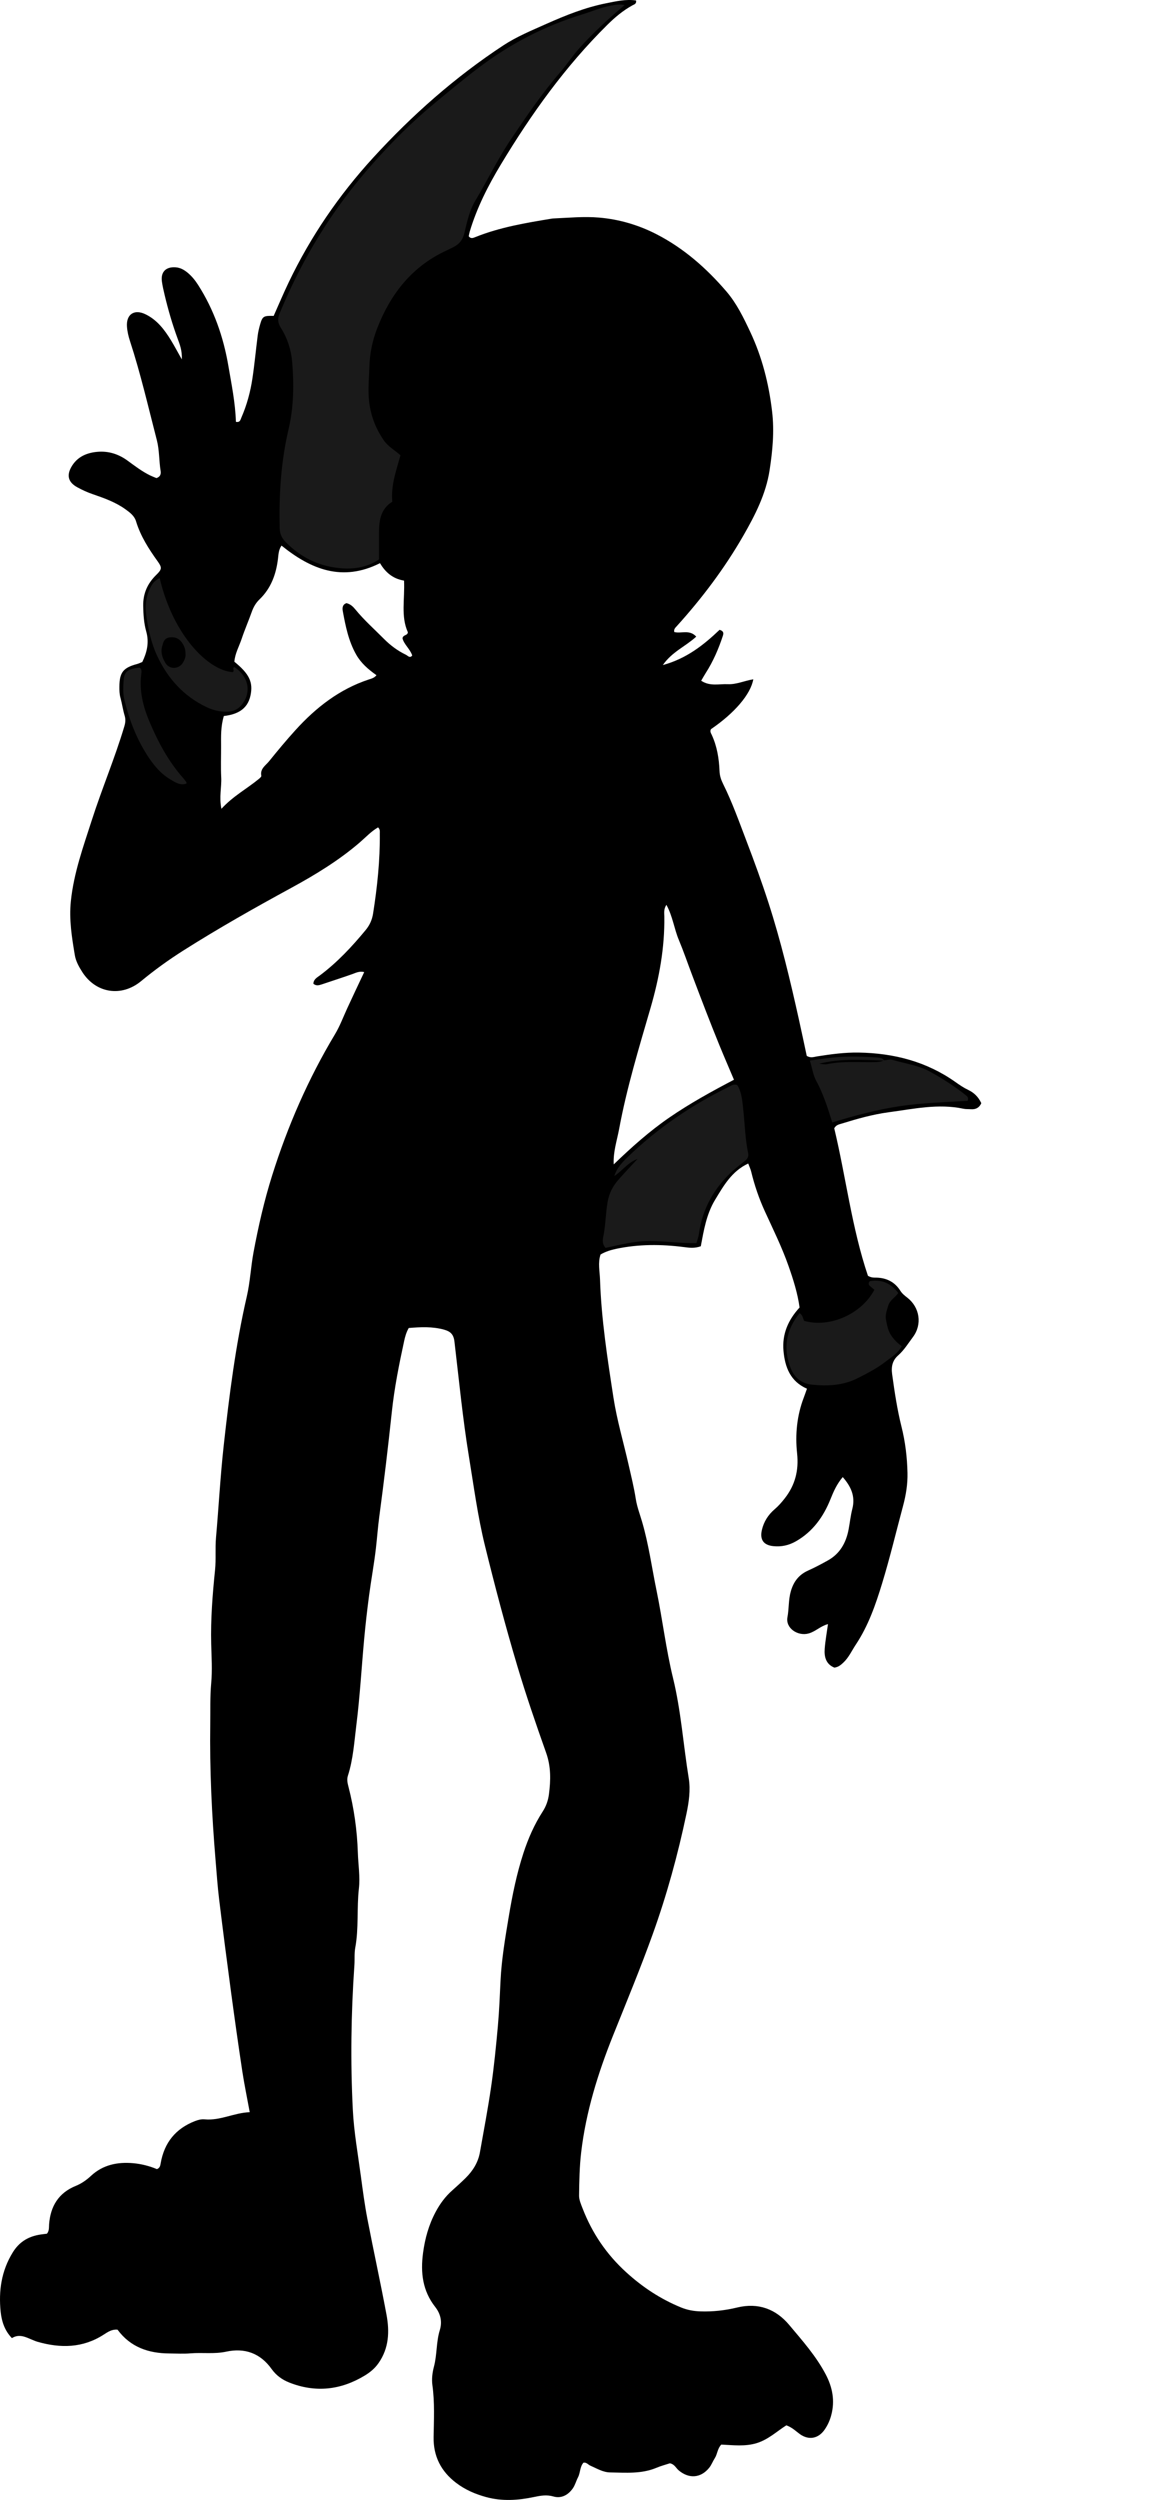 <?xml version="1.0" encoding="utf-8"?>
<!-- Generator: Adobe Illustrator 24.0.2, SVG Export Plug-In . SVG Version: 6.00 Build 0)  -->
<svg version="1.1" id="Layer_1" xmlns="http://www.w3.org/2000/svg" xmlns:xlink="http://www.w3.org/1999/xlink" x="0px" y="0px"
	 width="928.69" height="2013.73" viewBox="0 0 928.69 2013.73" style="enable-background:new 0 0 928.69 2013.73;" xml:space="preserve">
<style type="text/css">
	.st0{fill:#1A1A1A;}
</style>
<g>
	<path d="M329.51,1069.71c-2.04,3.6-2.97,7.1-3.74,10.66c-4.08,18.82-7.85,37.68-9.89,56.88c-2.97,28.05-6.32,56.07-10.07,84.02
		c-1.15,8.58-1.76,17.17-2.75,25.74c-1.47,12.76-3.83,25.41-5.52,38.15c-1.53,11.51-2.85,23.06-3.92,34.62
		c-2.14,23.13-3.42,46.37-6.3,69.41c-1.72,13.77-2.56,27.8-6.86,41.19c-0.96,2.97-0.32,5.85,0.45,8.82
		c4.5,17.43,6.99,35.09,7.57,53.17c0.31,9.6,1.93,19.33,0.85,28.84c-1.8,15.88-0.02,31.92-2.94,47.72
		c-0.84,4.53-0.36,9.3-0.68,13.94c-2.7,38.89-3.25,77.84-1.27,116.75c0.91,17.84,4.11,35.57,6.48,53.32
		c1.54,11.52,3.08,23.05,5.27,34.45c4.95,25.74,10.6,51.34,15.39,77.11c2.53,13.59,2.03,26.98-6.47,39.08
		c-3.01,4.28-6.81,7.37-11.01,9.92c-19.39,11.76-39.82,14.03-61.07,5.59c-5.61-2.23-10.44-5.74-14.05-10.8
		c-9.09-12.75-21.65-17.25-36.65-14c-9.62,2.08-19.23,0.55-28.81,1.36c-5.63,0.48-11.32,0.11-16.99,0.08
		c-16.81-0.09-31.4-5.07-41.76-19.14c-4.42-0.51-7.82,1.8-11.06,3.9c-16.95,10.98-34.98,11.16-53.64,5.79
		c-1.28-0.37-2.51-0.89-3.74-1.41c-5.45-2.29-10.81-5.2-16.73-1.49c-6.02-6.24-8.28-13.74-9.06-21.19
		c-1.74-16.83,0.55-32.99,9.77-47.89c4.99-8.06,11.77-12.36,20.67-14.08c2.26-0.44,4.57-0.64,6.86-0.95
		c1.93-2.33,1.55-5.05,1.74-7.63c1.09-14.5,7.67-25.26,21.44-30.86c4.72-1.92,8.63-4.67,12.37-8.14
		c9.62-8.93,21.43-11.31,34.16-10.15c6.65,0.61,13.05,2.3,18.97,4.77c2.52-1.03,2.7-2.95,3.06-5c2.9-16.37,12.03-27.67,27.62-33.71
		c2.55-0.99,5.13-1.65,7.79-1.4c12.6,1.18,23.73-5.3,36.33-5.77c-2.15-11.73-4.39-22.4-6.02-33.16c-3.23-21.33-6.23-42.7-9.11-64.08
		c-3.32-24.67-6.51-49.36-9.52-74.07c-1.28-10.54-2.02-21.15-2.9-31.74c-3.03-36.47-4.79-73-4.27-109.61
		c0.16-10.96-0.23-22.06,0.76-32.85c0.98-10.68,0.26-21.09,0-31.63c-0.5-19.97,1.08-39.82,3.11-59.68
		c0.88-8.58-0.01-17.28,0.76-25.94c2.19-24.8,3.5-49.69,6.24-74.42c4.46-40.26,9.49-80.45,18.62-120.02
		c2.68-11.61,3.2-23.69,5.39-35.43c3.9-20.9,8.61-41.6,15.02-61.95c12.55-39.87,29.12-77.86,50.64-113.68
		c3.96-6.59,6.61-13.78,9.8-20.73c4.42-9.65,9.01-19.22,13.78-29.37c-3.97-0.98-6.81,0.65-9.83,1.71
		c-8.16,2.86-16.38,5.52-24.58,8.27c-2.25,0.75-4.45,1.26-6.57-0.59c0.12-3.61,2.99-5.02,5.3-6.75
		c13.95-10.44,25.73-23.07,36.79-36.43c3.24-3.91,5.21-8.16,6.03-13.34c3.37-21.38,5.65-42.81,5.42-64.48
		c-0.02-1.58,0.36-3.3-1.41-4.95c-5.63,3.25-10.06,8.12-15,12.36c-16.78,14.38-35.6,25.82-54.86,36.32
		c-29.53,16.08-58.78,32.57-87.19,50.57c-11.83,7.5-23.14,15.66-33.94,24.58c-15.82,13.08-36.44,9.85-47.44-7.29
		c-2.72-4.24-5.22-8.77-6.02-13.6c-2.38-14.35-4.74-28.54-3.2-43.46c2.36-22.81,10.02-43.92,16.93-65.41
		c8.14-25.33,18.55-49.86,26.16-75.37c0.9-3,1.2-5.62,0.28-8.69c-1.43-4.76-2.1-9.75-3.42-14.56c-0.81-2.97-0.85-5.92-0.82-8.91
		c0.09-11.39,3.07-15.14,14.24-18.13c1.28-0.34,2.49-0.95,4.23-1.63c3.67-7.61,5.7-15.6,3.18-24.5c-1.9-6.73-2.33-13.7-2.45-20.75
		c-0.17-10.02,3.51-18.07,10.53-24.91c4.57-4.45,4.78-5.83,1.13-10.9c-7.21-10.03-13.83-20.32-17.46-32.31
		c-1.3-4.3-4.86-7-8.44-9.58c-7.96-5.73-17.05-8.99-26.17-12.12c-4.45-1.52-8.67-3.43-12.75-5.67c-7.27-3.99-8.77-9.47-4.68-16.53
		c4.59-7.93,12.08-11.19,20.69-12c8.94-0.84,17.08,1.68,24.39,6.98c5.92,4.3,11.73,8.8,18.36,12.02c1.78,0.86,3.64,1.55,5.07,2.15
		c3.32-1.12,3.74-3.49,3.36-5.84c-1.34-8.18-0.93-16.55-3.03-24.67c-6.91-26.71-13.08-53.61-21.66-79.87
		c-1.23-3.76-2.17-7.73-2.44-11.67c-0.69-9.86,5.86-14.22,14.71-10.02c9.44,4.48,15.47,12.41,20.74,21
		c2.74,4.47,5.19,9.12,8.79,15.48c0.28-7.29-1.64-12.03-3.35-16.66c-4.27-11.57-7.69-23.37-10.54-35.35
		c-0.85-3.55-1.67-7.13-2.18-10.74c-1.07-7.7,3.19-12,11.01-11.46c3.86,0.26,7,2.08,9.83,4.44c3.35,2.78,6.05,6.16,8.4,9.84
		c12.74,19.93,20.34,41.79,24.32,64.97c2.58,15.04,5.64,30.02,6.1,45.21c3.34,0.76,3.66-1.69,4.39-3.36
		c4.41-10.11,7.29-20.71,8.92-31.58c1.73-11.48,2.79-23.06,4.26-34.59c0.38-2.95,1.08-5.89,1.9-8.76c1.93-6.74,2.8-7.25,10.97-7.02
		c4-8.96,7.85-18.13,12.15-27.1c17.67-36.88,40.5-70.25,68.13-100.42c31.38-34.27,65.94-64.81,104.8-90.35
		c10.88-7.15,22.95-12.1,34.8-17.38c15.5-6.91,31.28-13.22,48-16.55c7.96-1.59,16.03-3.51,24.26-2.28c0.48,2.76-1.48,3.14-2.82,3.87
		c-7.63,4.17-14.1,9.6-20.34,15.77c-33.87,33.47-61.32,71.8-85.77,112.38c-10.3,17.09-19.4,34.89-25.15,54.16
		c-0.38,1.26-0.57,2.58-0.82,3.73c1.75,2.35,3.74,1.32,5.5,0.62c19.91-7.98,40.9-11.43,61.9-14.89c0.33-0.05,0.66-0.05,1-0.07
		c12.21-0.53,24.42-1.74,36.66-0.7c16.45,1.4,32.04,6.04,46.62,13.56c21.87,11.3,40.04,27.3,56.02,45.91
		c8.35,9.73,13.86,21.17,19.23,32.56c9.56,20.29,15,41.72,17.64,64.11c1.9,16.12,0.39,31.83-2.04,47.54
		c-2.95,19.05-11.68,36.05-21.13,52.51c-15.13,26.34-33.37,50.49-53.75,73.01c-1.09,1.2-2.45,2.33-1.94,4.64
		c5.45,1.49,12.32-2.31,17.71,3.71c-8.58,7.88-19.48,12.16-26.94,22.91c19.28-5.26,33.11-16.37,45.76-28.41
		c3.31,1.03,3.36,2.67,2.62,4.92c-3.45,10.47-7.79,20.52-13.75,29.82c-1.24,1.93-2.34,3.95-3.7,6.27c7.03,4.74,14.48,2.47,21.49,2.8
		c6.92,0.32,13.45-2.82,20.52-3.94c-2.14,12.15-15.24,27.3-34.07,40.13c-1.14,1.75-0.05,3.26,0.6,4.68
		c4.25,9.23,5.85,19.04,6.24,29.05c0.15,3.8,1.2,7.01,2.87,10.38c7.42,14.91,12.98,30.62,18.91,46.14
		c6.29,16.47,12.33,33.05,17.75,49.82c9.93,30.71,17.41,62.09,24.41,93.57c2.22,9.98,4.32,19.99,6.37,29.54
		c3.12,2.01,5.76,0.85,8.3,0.45c11.16-1.76,22.35-3.28,33.68-3.09c28.23,0.47,54.56,7.21,77.91,23.75c3.25,2.3,6.6,4.58,10.18,6.28
		c4.74,2.26,8.21,5.53,10.66,10.73c-1.52,3.49-4.29,5.19-8.42,4.88c-1.99-0.15-4.04,0.02-5.97-0.39
		c-20.35-4.33-40.33,0.17-60.31,2.84c-12.82,1.72-25.36,5.25-37.76,9.1c-2.25,0.7-4.56,1.04-6.1,3.79
		c9.47,39.54,14.22,80.56,27.17,118.83c2.85,1.68,4.89,1.43,6.87,1.48c8.23,0.21,14.78,3.53,19.23,10.55
		c1.46,2.31,3.45,3.9,5.59,5.55c10.09,7.82,12.28,21.57,4.51,31.87c-3.75,4.98-7.01,10.41-11.84,14.67
		c-4.37,3.86-5.76,8.66-4.86,15.13c1.96,14.17,4.07,28.39,7.52,42.15c3.11,12.42,4.57,24.66,4.86,37.31
		c0.21,9.11-1.22,17.86-3.55,26.57c-5.59,20.83-10.59,41.85-16.89,62.46c-5.23,17.12-11.1,34.13-21.19,49.3
		c-3.3,4.96-5.69,10.47-10.18,14.64c-2,1.86-3.95,3.53-7.13,3.94c-6.78-2.74-8.31-8.66-7.79-15.27c0.51-6.54,1.71-13.02,2.64-19.78
		c-5.97,1.53-9.95,5.92-15.46,7.5c-8.81,2.53-18.9-4.18-17.22-13.08c1.3-6.88,0.75-13.86,2.67-20.68
		c2.24-7.97,6.52-13.54,14.07-16.92c5.45-2.44,10.76-5.26,15.97-8.18c9.7-5.44,14.56-14.25,16.58-24.85
		c1.05-5.53,1.61-11.17,3.01-16.61c2.62-10.18-1.13-18.07-7.72-25.62c-4.75,5.59-7.36,11.5-9.85,17.72
		c-5.68,14.16-14.22,26.24-27.93,34.04c-5.74,3.26-11.71,4.55-18.19,3.88c-7.85-0.81-11-5.17-9.23-12.97
		c1.53-6.71,5.12-12.32,10.27-16.72c3.09-2.63,5.69-5.62,8.14-8.75c8.38-10.67,11.46-22.48,9.99-36.27
		c-1.63-15.25-0.16-30.56,5.46-45.15c0.83-2.16,1.56-4.36,2.49-6.95c-13.4-5.86-17.76-17.35-18.92-30.53
		c-1.19-13.38,3.67-24.79,12.97-34.89c-1.56-11.46-5.07-22.53-8.92-33.48c-5.29-15.08-12.39-29.4-19.03-43.91
		c-4.74-10.34-8.37-20.99-11.05-32.01c-0.53-2.18-1.54-4.25-2.4-6.58c-13.28,6.18-19.84,17.91-26.7,29.21
		c-6.97,11.48-9.15,24.71-11.53,37.43c-5.16,1.86-9.34,1.21-13.64,0.66c-18.26-2.35-36.5-2.4-54.6,1.42
		c-4.2,0.89-8.37,2.14-12.55,4.53c-2.3,6.6-0.66,13.62-0.44,20.43c1.07,31.92,5.98,63.46,10.83,94.94
		c2.78,18.01,8.01,35.63,12.06,53.44c2.14,9.39,4.46,18.73,5.96,28.28c0.97,6.19,3.28,12.18,5.05,18.24
		c5.34,18.2,7.86,37,11.68,55.52c4.82,23.4,7.62,47.25,13.28,70.43c6.49,26.6,8.26,53.79,12.65,80.63
		c1.56,9.54,0.12,19.28-1.87,28.75c-6.92,32.89-15.79,65.22-27.17,96.87c-9.9,27.55-21.14,54.57-32.02,81.73
		c-12.15,30.35-21.81,61.39-25.65,93.95c-1.36,11.52-1.55,23.2-1.7,34.82c-0.05,3.5,1.57,7.13,2.89,10.53
		c7.69,19.81,19.15,36.76,35.08,51.27c13.3,12.12,27.75,21.6,44.23,28.36c5,2.05,10.07,2.98,15.51,3.17
		c10.07,0.36,20.06-0.78,29.66-3.1c17.29-4.19,31.37,1.33,42.01,14c10.59,12.61,21.69,25.09,29.46,39.86
		c5.44,10.34,7.55,21.17,4.47,32.79c-1.13,4.28-2.89,8.17-5.37,11.73c-5.06,7.28-12.79,8.68-19.91,3.6c-3.24-2.31-6-5.29-10.94-7.11
		c-7.44,4.71-14.58,11.5-23.87,14.35c-9.4,2.88-19.09,1.62-28.57,1.17c-3.17,3.29-3.09,7.66-5.24,10.96
		c-1.62,2.5-2.65,5.44-4.5,7.72c-6.68,8.25-16.11,9.13-24.49,2.19c-2.26-1.87-3.41-5.05-7.21-5.8c-3.29,1.09-7.14,2.08-10.76,3.6
		c-12.12,5.11-24.86,3.95-37.46,3.76c-5.75-0.09-10.75-3.22-15.92-5.46c-1.76-0.76-2.95-2.76-5.48-2.42
		c-3,3.25-2.47,8.03-4.45,11.84c-1.53,2.94-2.35,6.32-4.24,8.98c-3.74,5.27-9.22,8.28-15.58,6.44c-5.5-1.59-10.51-0.66-15.68,0.43
		c-12.85,2.72-25.7,3.55-38.53,0.06c-8.72-2.38-16.89-5.88-24.18-11.42c-12.26-9.31-18.45-21.52-18.2-36.9
		c0.23-13.96,0.95-27.89-0.97-41.84c-0.66-4.8-0.05-10.07,1.21-14.79c2.61-9.7,1.79-19.91,4.74-29.47
		c2.17-7.04,0.55-13.33-3.71-18.77c-10.17-13-11.89-27.58-9.79-43.39c1.55-11.69,4.58-22.65,10.16-33.11
		c3.51-6.59,7.75-12.33,13.28-17.25c3.72-3.32,7.43-6.66,10.97-10.17c5.8-5.74,10.01-12.47,11.45-20.62
		c3.12-17.65,6.5-35.27,9.06-53c2.32-16.08,3.93-32.27,5.39-48.45c1.11-12.23,1.58-24.53,2.17-36.8c0.84-17.3,3.75-34.34,6.59-51.36
		c2.9-17.38,6.39-34.66,11.88-51.45c3.84-11.75,8.77-22.99,15.5-33.41c2.75-4.26,4.39-8.82,5.05-13.93
		c1.47-11.31,1.7-22.24-2.25-33.36c-8.23-23.18-16.24-46.48-23.27-70.04c-9.57-32.1-18.12-64.49-26.12-97.05
		c-5.8-23.61-8.93-47.57-12.85-71.45c-5.05-30.81-8.02-61.88-11.7-92.86c-0.68-5.7-3.25-8.08-8.32-9.48
		C348.54,1068.42,339.04,1068.94,329.51,1069.71z M325.72,467.68c-9.09-1.45-15.12-6.8-19.37-14.04
		c-30.47,15.3-55.75,4.96-79.4-14.16c-2.32,3.32-2.42,6.9-2.84,10.49c-1.49,12.52-5.6,23.91-14.96,32.9
		c-2.93,2.81-4.85,6.22-6.22,10.08c-2.56,7.2-5.64,14.23-8.06,21.48c-2.08,6.2-5.45,12.04-5.93,18.59
		c11.95,9.73,15.31,16.44,12.98,27.3c-2.48,11.56-11.49,15.3-21.46,16.43c-2.59,8.53-2.26,16.52-2.23,24.5
		c0.03,8.33-0.33,16.68,0.11,24.98c0.41,7.79-1.83,15.63,0.16,25.27c9.39-10.2,20.27-16,29.73-23.7c0.99-0.81,2.6-2.11,2.44-2.89
		c-1.15-5.71,3.47-8.28,6.22-11.68c6.89-8.53,13.91-16.98,21.28-25.09c16.55-18.24,35.53-33.06,59.31-40.87
		c2.03-0.67,4.22-1.14,6.01-3.39c-6.79-4.79-12.48-9.78-16.34-16.58c-6.19-10.9-8.59-22.95-10.81-35.05c-0.47-2.54-0.27-5.39,3-6.41
		c3.22,0.76,5.35,2.87,7.25,5.2c6.98,8.53,15.24,15.83,22.98,23.62c5.17,5.21,11.08,9.6,17.74,12.79c1.39,0.67,3.09,3.08,5.01,0.54
		c-1.78-5.37-6.79-9.02-7.85-13.91c0.67-3.11,4.17-1.92,4.32-4.84C323,496.42,326.43,482.61,325.72,467.68z M494.75,937.94
		c14.33-13.81,28.86-26.8,45.07-37.91c16.41-11.25,33.78-20.83,51.87-30.29c-4.11-9.72-8.07-18.84-11.83-28.03
		c-3.78-9.23-7.42-18.52-11.03-27.81c-3.73-9.61-7.37-19.25-11.02-28.89c-3.53-9.32-6.75-18.76-10.59-27.95
		c-3.77-9-4.91-18.99-10-28.22c-2.31,3.56-1.71,6.58-1.67,9.44c0.35,25.14-4.1,49.46-11.1,73.57
		c-9.36,32.22-19.18,64.36-25.31,97.42C497.4,918.67,494.21,927.83,494.75,937.94z"/>
</g>
<g>
	<path class="st0" d="M503.58,4.08c-13.6,11.42-25.47,22.46-36.37,34.55c-5.6,6.21-10.09,13.21-15.54,19.5
		c-14.61,16.89-27.12,35.27-39.59,53.79c-10.82,16.07-19.15,33.45-29.03,49.98c-4.5,7.52-6.56,16.72-8.57,25.43
		c-1.36,5.89-4.28,9.5-9.39,11.93c-1.8,0.86-3.57,1.79-5.39,2.63c-27.57,12.8-44.79,34.81-55.6,62.5c-3.9,10-6.03,20.45-6.32,31.12
		c-0.23,8.56-1.14,17.07-0.42,25.72c1.03,12.33,5.03,23.19,11.95,33.35c3.5,5.13,8.84,7.95,13.54,12.17
		c-3.38,12.23-7.85,24.17-6.59,37.39c-9.11,5.61-10.66,14.59-10.72,24.18c-0.05,7.28-0.01,14.56-0.01,22.31
		c-11.57,7.79-24.74,8.51-38.04,6.12c-14.42-2.59-26.8-9.55-37.18-20.08c-3.26-3.31-4.75-6.75-4.86-11.43
		c-0.59-26.7,0.99-53.17,7.13-79.27c4.23-17.99,4.48-36.28,2.93-54.59c-0.82-9.73-3.86-19-9.05-27.19
		c-2.7-4.27-2.81-7.54-0.97-11.96c9.09-21.86,19.68-42.92,32.14-63.06c12.64-20.44,27.05-39.59,42.98-57.5
		c15.25-17.16,31.48-33.43,49.21-48.09c11.79-9.75,23.55-19.56,35.73-28.8c25.41-19.26,53.31-33.84,83.87-43.17
		c7.62-2.33,14.93-5.61,22.85-7C495.55,4.05,498.76,3.13,503.58,4.08z"/>
	<path class="st0" d="M561.47,1001.36c-13.18,0.2-25.34-1.67-37.62-1.72c-12.4-0.05-24.17,3.1-35.69,5.56
		c-2.82-3.21-2.34-6.44-1.79-9.18c1.84-9.12,1.87-18.44,3.42-27.62c1.18-7,4.01-12.56,8.35-17.62c4.74-5.52,9.83-10.75,15.93-17.36
		c-8.5,3.36-12.63,9.95-18.83,13.87c1.86-6.19,6.1-10.74,10.44-14.94c24.3-23.56,51.98-42.32,82.37-57.13
		c1.74-0.85,3.39-2.23,6.29-1.18c3.73,5.91,4.15,13.35,4.9,20.37c1.24,11.52,1.49,23.15,3.9,34.55c0.56,2.65-0.6,4.52-2.5,6.08
		c-3.08,2.53-6.33,4.86-9.29,7.53c-15.36,13.84-25.1,30.75-27.93,51.42C563.12,996.26,562.26,998.46,561.47,1001.36z"/>
	<path class="st0" d="M644.61,1057.73c2.63,1.77,2.72,4.33,3.6,6.21c20.7,5.93,46.38-5.49,56.68-25.02
		c-1.42-1.2-2.91-2.34-4.22-3.64c-0.38-0.38-0.28-1.24-0.39-1.88c0.36-0.5,0.65-1.37,1.07-1.44c9.34-1.55,16.73,1.56,22.79,9.56
		c-2.51,3.68-6.76,5.79-8.01,9.99c-1.13,3.8-2.69,7.63-1.85,11.68c0.87,4.19,1.5,8.49,3.96,12.21c2.22,3.36,4.88,6.25,8.71,8.92
		c-2.98,5.76-8.46,8.94-13.23,12.64c-6.82,5.29-14.49,9.23-22.19,13.13c-11.77,5.97-24.16,6.57-36.88,5.28
		c-8.45-0.85-14.22-5.59-17.23-13.21C631.04,1086,633.69,1071.21,644.61,1057.73z"/>
	<path class="st0" d="M712.56,854.13c2.3-0.18,4.8-1.04,6.87-0.43c10.15,3.02,20.84,4.33,30.32,9.55
		c10.21,5.63,19.99,11.88,29.11,19.16c1.03,0.82,2.04,1.73,1.27,4.29c-17.95,1.16-36.39,1.58-54.67,4.32
		c-18.39,2.76-36.25,7.53-54.52,13.11c-2.12-6.44-3.77-12.14-5.88-17.66c-2.01-5.27-4.15-10.56-6.89-15.48
		c-2.79-5.02-3.37-10.68-5.32-16.75c6.01-0.77,12.44-1.75,18.9-2.4c11.96-1.21,23.94-0.79,35.91,0.02c2.1,0.14,3.93,0.56,5.15,2.44
		c-17.5-0.58-35.03-1.82-52.33,2.49c2.21,0.4,4.5,0.78,6.62,0.34c12.83-2.64,25.8-1.25,38.7-1.6
		C708.15,855.46,710.43,855.21,712.56,854.13z"/>
	<path class="st0" d="M128.74,465.67c10.84,46.39,39.33,74.43,58.76,75.74c2.05-0.82-0.73-3.33,1.45-4.1
		c11.26,7.56,13.88,19.59,6.57,29.58c-2.96,4.04-6.76,6.14-11.76,6.36c-6.12,0.26-11.86-1.07-17.33-3.69
		c-18.49-8.82-31.34-23.18-39.85-41.5c-4.77-10.28-7.1-21.38-8.69-32.56c-0.99-7-0.39-13.94,2.56-20.49
		C122.07,471.39,123.93,467.88,128.74,465.67z M149.54,526.5c0.04-3.77-1.26-6.83-3.33-9.49c-2.46-3.16-5.87-4.15-9.8-3.51
		c-4.15,0.68-4.86,4.1-5.73,7.29c-1.32,4.85,0.31,9.33,2.71,13.3c3.24,5.34,10.84,5.05,14.08-0.29
		C148.87,531.51,149.85,529.01,149.54,526.5z"/>
	<path class="st0" d="M150.32,631.17c-5,1.81-8.97-0.98-12.84-3.24c-8.22-4.81-14.08-12.14-19.06-19.98
		c-8.6-13.53-14.3-28.38-18.09-43.94c-1.35-5.55-1.06-11.27-0.55-16.86c0.57-6.38,3.91-8.54,12.79-9.36
		c1.97,1.41,1.53,3.46,1.3,5.39c-1.61,13.24,1.4,25.72,6.48,37.78c6.97,16.56,15.38,32.3,27.39,45.87c0.87,0.98,1.66,2.03,2.43,3.09
		C150.34,630.14,150.26,630.56,150.32,631.17z"/>
</g>
</svg>

